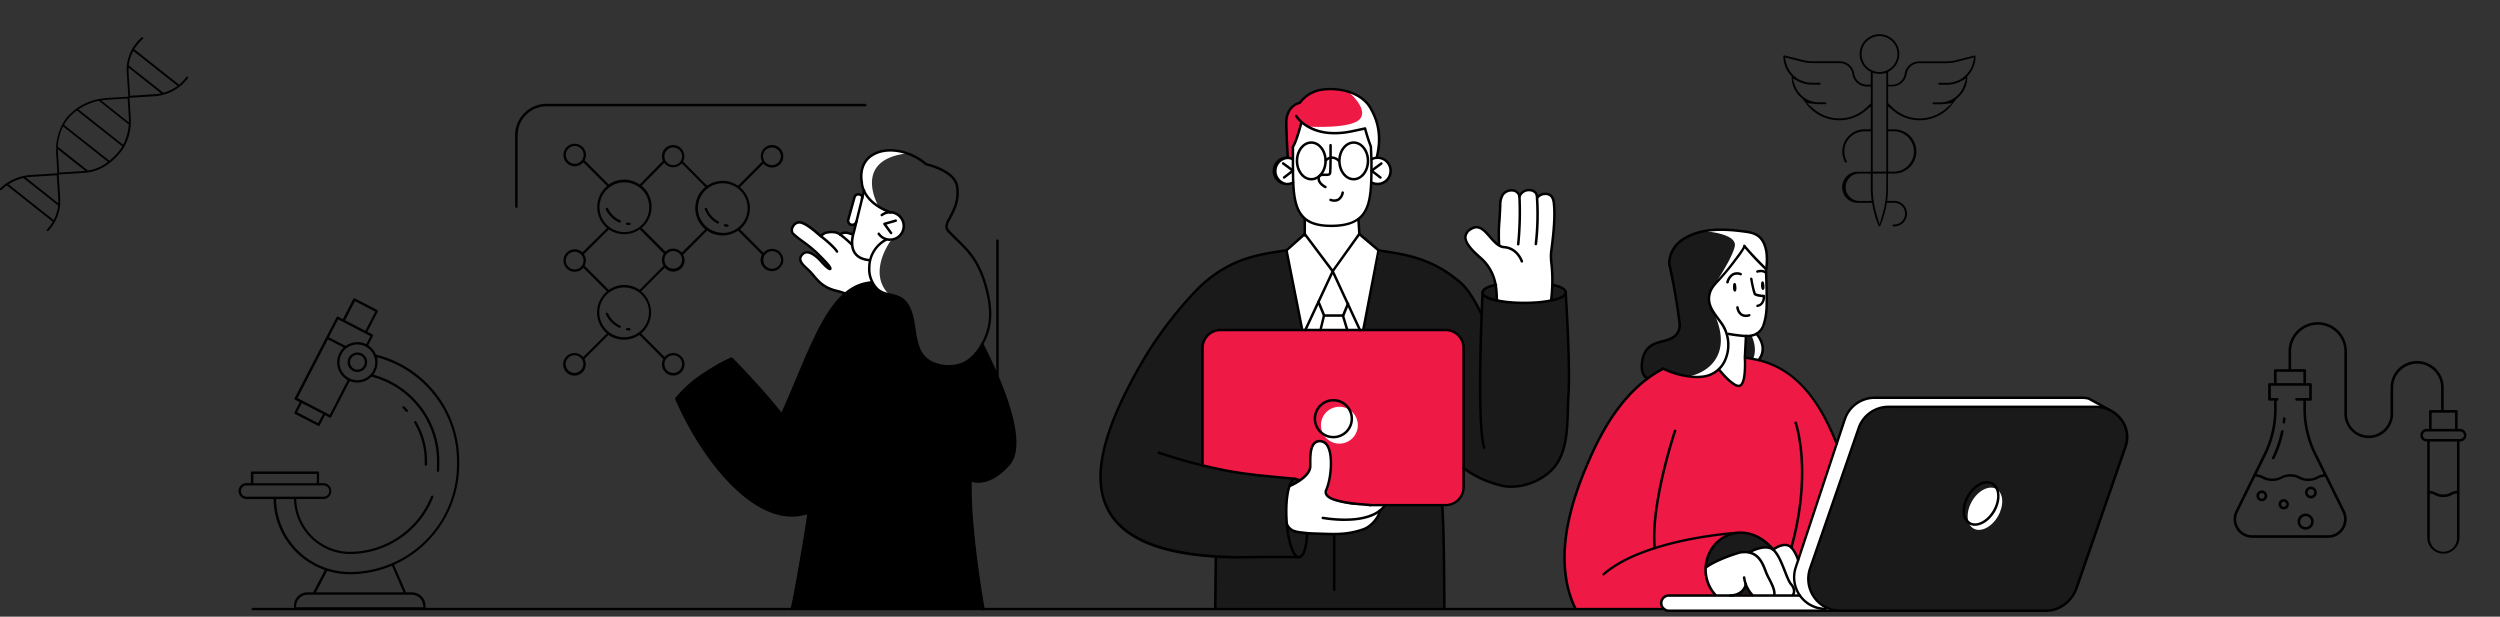 <svg id="Layer_1" data-name="Layer 1" xmlns="http://www.w3.org/2000/svg" viewBox="0 0 1046 258"><rect x="0" y="0" width="1046" height="258" fill="#333333" stroke="none"/><defs><style>.cls-1{fill:#1a1a1a}.cls-2{fill:#ee1944}.cls-3{fill:#fff}</style></defs><path d="M818.69,41.25l.12-.09a11.3,11.3,0,0,0,4.31-8.75v-.47l.32-.34a11.83,11.83,0,0,0,3.14-8,.37.37,0,0,0-.15-.31.38.38,0,0,0-.34-.07l-7.7,1.95a16.61,16.61,0,0,1-4.09.51H803a6.12,6.12,0,0,0-6.08,5.22,5.31,5.31,0,0,1-5.28,4.54H790V30.11l.6-.36a8.33,8.33,0,0,0,4.07-7.13,8.3,8.3,0,0,0-16.6,0,8.33,8.33,0,0,0,4.07,7.13l.59.36V35.4h-1.63a5.33,5.33,0,0,1-5.29-4.54,6.11,6.11,0,0,0-6.07-5.22h-11.3a16.53,16.53,0,0,1-4.08-.51l-7.7-1.95a.37.37,0,0,0-.34.07.38.38,0,0,0-.16.31,11.84,11.84,0,0,0,3.15,8l.32.34v.47A11.31,11.31,0,0,0,754,41.16l.13.11,1.61,2.15a17.27,17.27,0,0,0,25,2.79l2-1.73v9.64h-2.67a9.25,9.25,0,0,0-8.1,13.7.37.37,0,0,0,.23.2.43.43,0,0,0,.31,0,.39.39,0,0,0,.19-.24.37.37,0,0,0,0-.3,8.44,8.44,0,0,1,7.4-12.52h2.67v16.9h-5a6.52,6.52,0,1,0,0,13h5.52l.18,1A40.4,40.4,0,0,0,786,94.49a.41.41,0,0,0,.37.21.4.4,0,0,0,.37-.22l0-.07a40.8,40.8,0,0,0,2.55-8.55l.19-1h2.85a4.54,4.54,0,1,1,0,9.07h-.11a.4.4,0,0,0,0,.8h.11a5.34,5.34,0,1,0,0-10.67h-2.73l.14-1.34a41.44,41.44,0,0,0,.21-4.17V72.61h2.3a9.25,9.25,0,1,0,0-18.49H790V44.48l2,1.73a17.26,17.26,0,0,0,25-2.79Zm-37.58,3.53a16.35,16.35,0,0,1-11.58,4.76A16.54,16.54,0,0,1,759,45.69l-3-2.54,3.94.39a10.42,10.42,0,0,0,1.11.05h2.71a.39.39,0,0,0,.4-.39.4.4,0,0,0-.4-.4H761a10.52,10.52,0,0,1-10-7.18l-1-2.82,2.66,1.35A11.79,11.79,0,0,0,758,35.42h3.35a.4.4,0,0,0,0-.8H758A11.14,11.14,0,0,1,747.24,26L746.81,24l7.37,1.88a17.67,17.67,0,0,0,4.28.53h11.3A5.32,5.32,0,0,1,775.05,31a6.11,6.11,0,0,0,6.07,5.22h1.63v7Zm-3.38,39.28a5.73,5.73,0,0,1,0-11.45h5v5.84a40.39,40.39,0,0,0,.23,4.26l.14,1.35Zm11.5-5.51a39.72,39.72,0,0,1-1.66,11.38l-1.16,3.9-1.18-3.89a40.14,40.14,0,0,1-1.68-11.49V72.61h5.68Zm0-6.73h-5.68V30.55l1.43.24a7.86,7.86,0,0,0,2.82,0l1.43-.24Zm3.09-16.9a8.45,8.45,0,0,1,0,16.9H790V54.92Zm-5.93-24.8a7.51,7.51,0,1,1,7.5-7.5,7.52,7.52,0,0,1-7.5,7.5m27.43,15.57a16.55,16.55,0,0,1-10.58,3.85,16.34,16.34,0,0,1-11.57-4.76L790,43.16v-7h1.64A6.12,6.12,0,0,0,797.73,31,5.31,5.31,0,0,1,803,26.44h11.29a17.54,17.54,0,0,0,4.28-.53L826,24,825.53,26a11.13,11.13,0,0,1-10.79,8.65h-3.35a.4.4,0,1,0,0,.8h3.35a11.75,11.75,0,0,0,5.33-1.27l2.66-1.35-1,2.82a10.53,10.53,0,0,1-10,7.18h-2.71a.39.39,0,0,0-.39.4.38.38,0,0,0,.39.39h2.71c.37,0,.74,0,1.12-.05l3.93-.39Z"/><path d="M103,208.8h11.49l0,1.07a31.93,31.93,0,0,0,20.22,28.18l1.17.46-4.87,9.31h-2.47a5.6,5.6,0,0,0-5.53,5.66v1.14a.44.44,0,0,0,.11.29.43.43,0,0,0,.28.12h54.06c.29,0,.61-.25.61-.49v-1.06a5.78,5.78,0,0,0-5.89-5.66h-2.31l-5-11.5,1-.47a46.14,46.14,0,0,0,26.26-41.49v-1.45a45.89,45.89,0,0,0-34.33-44.42l-.5-.13-.23-.47a8.59,8.59,0,0,0-2.29-2.89l-.71-.58,2-3.83a.49.49,0,0,0-.21-.66l-2.16-1.12,4.35-8.43a.5.5,0,0,0-.21-.67l-9.36-4.84h0a.5.5,0,0,0-.67.22l-4.35,8.43-2-1a.48.48,0,0,0-.66.21l-17.51,33.86a.5.5,0,0,0,.21.67l1.91,1-2.2,4.26a.49.49,0,0,0,.22.66l9.69,5a.5.5,0,0,0,.67-.22l2.19-4.25,1.91,1a.49.49,0,0,0,.66-.21l7.76-15,.88.25A8.38,8.38,0,0,0,155,158l.46-.39.57.16a36.46,36.46,0,0,1,26.8,35.14v1.45c0,.86,0,1.72-.08,2.59a.49.49,0,0,0,.5.49.49.49,0,0,0,.49-.46c0-.84.08-1.72.08-2.62V192.9a37.11,37.11,0,0,0-8.09-23.22,37.64,37.64,0,0,0-18.12-12.49l-1.3-.41.65-1.2a8.42,8.42,0,0,0,1-4c0-.16,0-.31,0-.47l-.09-1.61,1.54.47a45,45,0,0,1,22,15,44.48,44.48,0,0,1,9.78,28v1.45a44.9,44.9,0,0,1-44.8,44.89A30.9,30.9,0,0,1,115.56,210l-.07-1.19H123l.07,1a23.55,23.55,0,0,0,23.42,22A37.74,37.74,0,0,0,181.3,208a.5.5,0,0,0-.27-.62.48.48,0,0,0-.63.23,36.83,36.83,0,0,1-34,23.28A22.61,22.61,0,0,1,124,210l-.09-1.21h11.53a3.34,3.34,0,0,0,0-6.67h-1.93v-4.44a.4.4,0,0,0-.13-.3.42.42,0,0,0-.32-.12H105.36a.37.37,0,0,0-.28.13.38.38,0,0,0-.11.33v4.4h-2a3.34,3.34,0,0,0,0,6.67m23.32-40.13,8.83,4.56-2,3.81-8.82-4.56ZM137.18,142l6.5,3.36-.83,1.07c-.08.11-.16.21-.23.32a8.45,8.45,0,0,0,2,11.76l.8.56L138,173.56l-13.51-7Zm15.69-3.6-8.49-4.4,4.13-8,8.49,4.39Zm.41,5.56-.92-.33a8.41,8.41,0,0,0-7.23.76l-.54.33-7-3.6,3.87-7.49,13.51,7Zm3.71,7.65a7.46,7.46,0,0,1-7.47,7.46h0a7.47,7.47,0,0,1,0-14.94h0a7.49,7.49,0,0,1,7.46,7.48m15.23,97.24a4.7,4.7,0,0,1,4.75,3.92l.22,1.31H123.8l.22-1.31a4.72,4.72,0,0,1,4.74-3.92Zm-35.3-10,.88.24a31.89,31.89,0,0,0,8.58,1.18h.07A45.5,45.5,0,0,0,163,237.11l1-.4,4.8,11.11H132.2Zm-4.38-36.69H106v-3.88h26.59ZM103,207.81h0a2.35,2.35,0,0,1-2.2-2.2,2.36,2.36,0,0,1,2.2-2.49h32.57a2.35,2.35,0,0,1,0,4.69Z"/><path d="M173.23,176.51a.48.48,0,0,1,.23-.3.49.49,0,0,1,.68.17,32.15,32.15,0,0,1,4.54,16.53v1.45a.5.5,0,0,1-.49.5.51.51,0,0,1-.5-.5v-1.45a31.05,31.05,0,0,0-4.4-16,.51.51,0,0,1-.06-.38"/><path d="M170.58,171.52a.53.53,0,0,1,.13.36.54.54,0,0,1-.17.34.5.5,0,0,1-.7,0c-.41-.47-.85-.94-1.29-1.38a.48.48,0,0,1-.16-.35.5.5,0,0,1,.14-.35.51.51,0,0,1,.36-.15.49.49,0,0,1,.34.14l.81-.79-.8.8c.46.46.91.94,1.34,1.42"/><path d="M145.45,151.56a4.08,4.08,0,0,0,4.08,4.08h0a4.1,4.1,0,0,0,4.07-4.08,4.06,4.06,0,0,0-4.07-4.07h0a4.08,4.08,0,0,0-4.07,4.07m1,0a3.06,3.06,0,0,1,3.09-3.09h0a3.09,3.09,0,0,1,0,6.18h0a3.09,3.09,0,0,1-3.08-3.09"/><path d="M946.35,209.72a2.26,2.26,0,1,0-2.26-2.25,2.26,2.26,0,0,0,2.26,2.25m0-3.42a1.17,1.17,0,1,1-1.17,1.17,1.17,1.17,0,0,1,1.17-1.17"/><path d="M964.68,214.87a3.37,3.37,0,1,0,3.37,3.37,3.38,3.38,0,0,0-3.37-3.37m0,5.65h0a2.28,2.28,0,1,1,2.28-2.28,2.29,2.29,0,0,1-2.28,2.28"/><path d="M966.89,203.6a2.46,2.46,0,1,0,2.46,2.46,2.46,2.46,0,0,0-2.46-2.46m0,3.82a1.37,1.37,0,1,1,1.37-1.36,1.36,1.36,0,0,1-1.37,1.36"/><path d="M955.52,213.15a2.16,2.16,0,1,0-2.16-2.16,2.16,2.16,0,0,0,2.16,2.16m0-3.23a1.07,1.07,0,1,1-1.07,1.07,1.07,1.07,0,0,1,1.07-1.07"/><path d="M951.63,191.86a46.42,46.42,0,0,0,3.83-11.21A.54.54,0,0,0,955,180h-.11a.54.54,0,0,0-.53.43,45.13,45.13,0,0,1-3.74,10.93h0a.55.55,0,0,0,1,.49"/><path d="M955.49,177.22h.06a.53.53,0,0,0,.54-.48c.06-.51.12-1,.16-1.56a.56.56,0,0,0-.12-.4.59.59,0,0,0-.37-.2h0a.56.56,0,0,0-.35.13.52.52,0,0,0-.19.37c0,.52-.1,1-.16,1.54a.55.55,0,0,0,.48.6"/><path d="M1022.28,231.65a6.77,6.77,0,0,0,6.78-6.74V184.78l.58-.08a2.63,2.63,0,0,0,2.28-2.62,2.68,2.68,0,0,0-2.64-2.65h-1V172c0-.33-.3-.44-.55-.44h-5.29v-9.4a11.12,11.12,0,1,0-22.24,0v10.94a9.12,9.12,0,0,1-18.24,0V147.36a12.23,12.23,0,1,0-24.45,0v7.1H952a.59.59,0,0,0-.59.57v5.27h-1.83a.6.6,0,0,0-.59.59v6.27a.48.48,0,0,0,.47.47h2v3.7a41.86,41.86,0,0,1-4.26,18.35L935.4,213.61a8.06,8.06,0,0,0,.39,7.87,7.78,7.78,0,0,0,6.54,3.55h31.78a7.68,7.68,0,0,0,6.5-3.56,8,8,0,0,0,.39-7.86l-11.85-23.93a41.9,41.9,0,0,1-4.33-18.35v-3.7h2a.45.45,0,0,0,.45-.45v-6.34a.55.55,0,0,0-.55-.54h-1.87V155c0-.2-.09-.55-.45-.55h-5.79v-7.1a11.14,11.14,0,1,1,22.27,0v25.76a10.21,10.21,0,0,0,20.42,0V162.18a10,10,0,1,1,20.06,0v9.4h-4.5c-.25,0-.54.11-.54.44v7.41h-1a2.69,2.69,0,0,0-2.64,2.65,2.64,2.64,0,0,0,2.29,2.62l.58.08v40.13a6.77,6.77,0,0,0,6.79,6.74M972.8,199.47,980,214.1a6.85,6.85,0,0,1-.22,6.6,6.67,6.67,0,0,1-5.71,3.24H942.3a6.68,6.68,0,0,1-5.7-3.24,6.85,6.85,0,0,1-.22-6.6l7.23-14.64.45,0a7,7,0,0,1,2.63.83,8.64,8.64,0,0,0,8,0,6.93,6.93,0,0,1,3.54-.87,6.86,6.86,0,0,1,3.53.87,8.66,8.66,0,0,0,8,0,6.93,6.93,0,0,1,2.5-.81Zm-6.65-38.08v5.15h-5.3a.55.55,0,0,0-.54.55.54.54,0,0,0,.54.54h2.88v3.7a43,43,0,0,0,4.44,18.83l4.08,8.22-.82.19a8.12,8.12,0,0,0-2.07.79,6.94,6.94,0,0,1-3.55.88,6.86,6.86,0,0,1-3.53-.87,8.66,8.66,0,0,0-8,0,7.6,7.6,0,0,1-7.06,0,8.82,8.82,0,0,0-2.21-.82l-.82-.18,4-8.2a43.06,43.06,0,0,0,4.37-18.84v-3.41l.43-.33a.54.54,0,0,0-.17-1.05h-2.68v-5.15Zm-2.42-1.09H952.54v-4.75h11.19ZM1028,224.91a5.7,5.7,0,1,1-11.39,0V206.44l.8.17a4.65,4.65,0,0,1,1.46.56,7.23,7.23,0,0,0,3.44.8,6.78,6.78,0,0,0,3.38-.81,5.26,5.26,0,0,1,1.52-.58l.79-.16Zm0-19.55-.58.07a6,6,0,0,0-2.18.72,5.76,5.76,0,0,1-2.8.73h-.16a6,6,0,0,1-3-.72,7.11,7.11,0,0,0-2.13-.7l-.55-.09V184.75H1028Zm-10.59-32.69h9.79v6.76h-9.79Zm-2.12,11a1.57,1.57,0,0,1,0-3.14h14.06a1.57,1.57,0,0,1,0,3.14h-14.07Z"/><path d="M303.46,93.78h-.09a.51.51,0,0,0-.49.4.5.5,0,0,0,.4.58c.33.06.67.11,1,.14a.49.49,0,0,0,.54-.44.5.5,0,0,0-.45-.54c-.3,0-.61-.08-.91-.13"/><path d="M300.11,93.52a.49.49,0,0,0,.67-.2.49.49,0,0,0-.21-.67,10.44,10.44,0,0,1-4.75-5.37.48.48,0,0,0-.46-.32.39.39,0,0,0-.18,0,.5.5,0,0,0-.28.64,11.39,11.39,0,0,0,5.21,5.88"/><path d="M262.48,93.12h-.06a.51.51,0,0,0-.31.11.48.48,0,0,0-.18.33.47.47,0,0,0,.1.36.49.49,0,0,0,.33.19c.34,0,.68.06,1,.07a.55.55,0,0,0,.51-.49.51.51,0,0,0-.49-.51,7,7,0,0,1-.91-.06"/><path d="M259.77,92.48a.51.51,0,0,0-.26-.28,10.36,10.36,0,0,1-5.12-5,.49.49,0,0,0-.28-.25.51.51,0,0,0-.17,0,.38.38,0,0,0-.21,0,.48.48,0,0,0-.26.28.55.55,0,0,0,0,.38,11.37,11.37,0,0,0,5.62,5.49.5.5,0,0,0,.38,0,.49.49,0,0,0,.27-.26l.65.29-.65-.29a.46.46,0,0,0,0-.38"/><path d="M262.44,137.22a.51.51,0,0,0-.56.43.49.49,0,0,0,.43.55c.33,0,.67.07,1,.09a.51.51,0,0,0,.36-.14.5.5,0,0,0,.16-.34.5.5,0,0,0-.48-.52c-.3,0-.61,0-.91-.07"/><path d="M259.07,137.16a.5.5,0,0,0,.38,0,.49.49,0,0,0,.28-.25.56.56,0,0,0,0-.38.48.48,0,0,0-.26-.28,10.44,10.44,0,0,1-5.05-5.1.49.49,0,0,0-.45-.29.54.54,0,0,0-.21,0,.51.51,0,0,0-.26.28.5.5,0,0,0,0,.38,11.41,11.41,0,0,0,5.53,5.58"/><path d="M327.39,110.62a4.71,4.71,0,0,0-7.49-5.31l-.49.44-9.77-9.81.53-.49a11.44,11.44,0,0,0,.46-16.17c-.16-.17-.32-.33-.49-.49l-.53-.49,9.8-9.83.49.44a4.71,4.71,0,1,0,2.85-8.22,4.67,4.67,0,0,0-3.24,1.57,4.75,4.75,0,0,0-.83,4.92l.18.43L308.81,77.7l-.48-.3a11.25,11.25,0,0,0-12,0l-.48.3-10.06-10.1.18-.43a4.69,4.69,0,1,0-8.77-.25l.14.41-9.69,9.86-.48-.3a11.25,11.25,0,0,0-12,0l-.48.29-10.06-10.1.18-.43a4.58,4.58,0,0,0,.36-1.79h0a4.71,4.71,0,1,0-1.58,3.52l.49-.44L254,77.81l-.53.5A11.44,11.44,0,0,0,253,94.48c.14.15.3.3.45.45l.53.5-10.26,10.12-.49-.36a4.6,4.6,0,0,0-2.75-.9h0a4.71,4.71,0,0,0,0,9.42,4.64,4.64,0,0,0,3.15-1.19l.49-.44,9.81,9.84-.53.5a11.44,11.44,0,0,0-.48,16.16c.15.16.3.32.46.47l.52.49L244,149.36l-.49-.44a4.73,4.73,0,1,0,1.22,1.73l-.17-.44,10-10.06.48.3a11.39,11.39,0,0,0,12,0l.47-.3,10,10.05-.18.44a4.71,4.71,0,0,0,2.56,6.14,4.69,4.69,0,0,0,6.15-2.56,4.64,4.64,0,0,0,0-3.6,4.7,4.7,0,0,0-7.47-1.71l-.5.44-9.77-9.8.53-.5a11.46,11.46,0,0,0,.46-16.17l-.49-.48-.53-.5,9.83-9.86.49.41A4.7,4.7,0,0,0,286,107l-.18-.43,10-10.07.48.3a11.37,11.37,0,0,0,12,0l.47-.29,10,10-.18.43a4.71,4.71,0,1,0,8.71,3.59m-8.07-45.24A3.71,3.71,0,0,1,323,61.7h0a3.7,3.7,0,1,1-3.72,3.69Zm-78.76,3.23h0a3.72,3.72,0,0,1,0-7.44h0a3.72,3.72,0,0,1,0,7.44m3.58,83.83a3.71,3.71,0,0,1-3.7,3.68h0a3.7,3.7,0,1,1,3.72-3.68Zm37.64-3.72a3.73,3.73,0,0,1,3.7,3.72h0a3.7,3.7,0,0,1-3.7,3.68h0a3.7,3.7,0,0,1,0-7.4M278,65.38a3.67,3.67,0,0,1,3.72-3.68A3.7,3.7,0,1,1,278,65.39ZM250.84,86.64h0a10.32,10.32,0,0,1,3.08-7.34,10.49,10.49,0,0,1,7.37-3,10.4,10.4,0,0,1,10.35,10.44,10.4,10.4,0,0,1-20.8-.08m-10.4,26.08a3.73,3.73,0,0,1-3.71-3.72h0a3.7,3.7,0,0,1,3.73-3.68,3.65,3.65,0,0,1,2.61,1.1,3.7,3.7,0,0,1-2.63,6.3m31.08,18h0a10.41,10.41,0,0,1-10.4,10.36h0a10.41,10.41,0,1,1,10.44-10.36m5.89-20,.2.44-10,10.08-.47-.29a11.25,11.25,0,0,0-12,0l-.48.29L244.6,111.23l.17-.44a4.68,4.68,0,0,0-.2-4l-.25-.46L254.74,96l.47.29a11.39,11.39,0,0,0,12,0l.47-.3,10.06,10.1-.24.46a4.73,4.73,0,0,0-.13,4.18m8-2a3.66,3.66,0,0,1-1.09,2.61,3.7,3.7,0,0,1-2.61,1.07h0a3.7,3.7,0,1,1,3.72-3.68Zm-.09-3.08-.5-.44a4.67,4.67,0,0,0-5.87-.29l-.49.36-9.9-9.93.53-.5a11.45,11.45,0,0,0,.46-16.16c-.16-.17-.32-.34-.49-.5l-.53-.49,9.39-9.56.5.5a4.68,4.68,0,0,0,6.4.17l.5-.45,9.81,9.85-.53.5A11.42,11.42,0,0,0,294.08,95c.14.16.3.32.46.47l.52.49Zm17.08-8.26h-.05A10.4,10.4,0,0,1,292,87.05a10.4,10.4,0,0,1,20.8.08h0a10.4,10.4,0,0,1-10.4,10.35m20.66,15h0a3.7,3.7,0,0,1-2.61-1.1,3.62,3.62,0,0,1-1.07-2.62,3.7,3.7,0,0,1,7.4,0h0a3.7,3.7,0,0,1-3.7,3.68"/><path d="M68.44,39.63a18.89,18.89,0,0,0,10.19-6.94.39.39,0,0,0,.08-.3.44.44,0,0,0-.16-.26.41.41,0,0,0-.56.08,18.37,18.37,0,0,1-2.68,2.89l-.38.32L56.18,20.59l.29-.46a18.53,18.53,0,0,1,3.35-3.88.4.4,0,0,0,0-.56.42.42,0,0,0-.28-.14.4.4,0,0,0-.29.1,18.68,18.68,0,0,0-3.87,4.67l-.07.09a.42.42,0,0,0-.09.15l0,.12a17.73,17.73,0,0,0-2.16,6.84v.06a18.29,18.29,0,0,0,0,3l.65,9.87L45,41a27.56,27.56,0,0,0-3.62.46l-.13,0a25.53,25.53,0,0,0-4,1.15A22.74,22.74,0,0,0,32,45.41c-.45.34-.85.66-1.23,1l-.91.79a17.15,17.15,0,0,0-3.86,5c-.38.74-.72,1.47-1,2.2a22.27,22.27,0,0,0-1.51,7.21,23.89,23.89,0,0,0,0,2.54L24,72.51,13,73.2a20.37,20.37,0,0,0-3.2.45l-.21-.57.13.58a20.3,20.3,0,0,0-7.09,3.08A19.2,19.2,0,0,0,.05,78.88a.4.4,0,0,0,0,.57.38.38,0,0,0,.29.12h0a.39.39,0,0,0,.27-.11,19.13,19.13,0,0,1,1.88-1.6l.37-.28L22.09,92.79l-.29.46A18.17,18.17,0,0,1,19.69,96a.4.4,0,0,0,0,.56.36.36,0,0,0,.29.11.37.37,0,0,0,.28-.13,18.06,18.06,0,0,0,4.91-13.62L24.54,73l10.66-.67c5.4-.34,10.12-2.85,14.43-7.67l.42-.52A15,15,0,0,0,52,61.44l.06-.11a22.18,22.18,0,0,0,1.62-3.78,23.08,23.08,0,0,0,1-8.7l-.52-7.92,10.37-.65a19.17,19.17,0,0,0,3.76-.62ZM53.92,27a16.81,16.81,0,0,1,1.53-5l.32-.68L74.29,35.94l-.69.46a18,18,0,0,1-4.94,2.33l-.3.09L53.87,27.36ZM24.29,86.31a17,17,0,0,1-1.48,5.09l-.32.69L3.54,77.1l.76-.44a19.66,19.66,0,0,1,5.21-2.11l.28-.07L24.33,86ZM10.77,74.22l1.47-.15.85-.07,10.67-.67L24.39,83c0,.26,0,.52,0,.77l0,1.28Zm14-2-.62-9.81L35.7,71.51Zm19.7-4a18.12,18.12,0,0,1-7.41,3.1l-.26.05-12.59-10,0-.31a21.38,21.38,0,0,1,1.43-6.46h0c.14-.34.28-.67.43-1l.32-.7,18.72,14.8Zm6.38-6.47a12.64,12.64,0,0,1-1.41,1.86l-.43.54a28.72,28.72,0,0,1-2.85,2.78l-.38.32-19-15,.26-.45a16.06,16.06,0,0,1,3.26-4l1.46-1.28,0,0h0l.38-.3,19,15Zm3-9.19a21.58,21.58,0,0,1-2,7.34l-.32.68L32.81,45.76l.73-.45a22.44,22.44,0,0,1,4-2l1.35-.51,0,0c.72-.22,1.45-.41,2.18-.57l.28-.06,12.61,10ZM42.29,42l1.46-.17,1.3-.11,8.35-.53.5,7.67c0,.37,0,.74.05,1.1l0,1.28Zm23.76-2.73c-.51.08-1,.13-1.54.16l-10.09.64-.63-9.62c0-.31,0-.63,0-.94V28.29L67.43,39.11Z"/><path class="cls-1" d="M538.29,104.74s-18.93.46-31.73,11.4a132.64,132.64,0,0,0-32.43,42.08c-7.68,16-14.44,28.37-13.6,42.62s9.19,23.8,22.85,27.55a166.59,166.59,0,0,0,25.34,4.84l-.3,21.56h95.89l-.86-43.12a10.16,10.16,0,0,0,7.11-3c3.21-3.18,1.73-12.87,1.73-12.87s12.13,8.54,22.5,7.67,17.29-8.46,18.72-13.76,3-13.81,2.92-26.63-1.34-40.53-1.34-40.53-2.15-4.47-16.71-5.17-18.08,4-18.08,4l-.35,9.37s-4.37-9.95-11.22-14.45-19-11.16-31.59-11.26l-38.85-.31"/><path class="cls-2" d="M579.18,211.36h24.27a10.31,10.31,0,0,0,7.11-2.66c2.86-2.86,1.73-9.59,1.73-9.59l.18-53.36a7.63,7.63,0,0,0-2.26-5.45,8.6,8.6,0,0,0-5.31-2.19h-93s-5.38-.2-7.37,2.65a9.2,9.2,0,0,0-1.27,6.45l-.13,47.53S528,200,540.31,200.1c0,0,2.26-.66,3.15.8s0,.37,0,.37,3.89-1.5,4.29-4.69.07-11.88,4.19-12,5,5.67,4.94,10.26-2.15,10.49-2.15,10.49-.65,2.51,3,3.51,14.11,3.33,21.42,2.5"/><path class="cls-2" d="M696,154.22A64.75,64.75,0,0,0,670.55,181c-9.51,18.68-14.88,35-15.8,48.08a54.06,54.06,0,0,0,4.47,25.76h92.09L780.25,246l-12.18-61.4s-6.29-16.34-15.36-24.55-19.83-10.47-22.19-10.5S696,154.22,696,154.22"/><path class="cls-1" d="M769.75,255.52h86.52c5.7,0,10.76-4.24,12.55-9.42l20.52-59.25c2.84-8.19-3.54-16.64-12.55-16.64H790.27a13.18,13.18,0,0,0-12.55,8.68L757.2,238.14c-2.84,8.19,3.53,17.38,12.55,17.38"/><path class="cls-3" d="M361.48,79.83l-.5,2.06s.1-.37-1.3-.52A2.22,2.22,0,0,0,357.41,83c-.17.58-2.55,9.27-2.55,9.27s.31,1.74,1.27,1.74a6.69,6.69,0,0,0,2.3-.7L357,98.09s-3.16-1.17-5,0c0,0-6.09-2.46-8.67.63,0,0-4.22-3.5-6-4.62s-4.22-1.36-5.43.46-.76,2.66,1.33,4.16,7.66,6.2,9.05,7.6,5.31,5.46,5.36,6-.84.23-1.74-.61-6-6-7.78-6.11a2.93,2.93,0,0,0-3,3.93c.68,2.55,4.08,4,6.84,7.55s11.17,5.68,11.39,5.68S360,117.69,365,118.2a14.12,14.12,0,0,1-.94-9.36c1.31-5.19,6.29-8.62,6.29-8.62s4.88,1.23,7-2.73-.6-6.89-2.15-7.94a7.53,7.53,0,0,0-3.58-1.1s-8.75-3.28-10.11-8.62"/><path class="cls-3" d="M539.88,203.25s5.14-2.22,6.61-4.47,1.73-2.87,1.73-6.52.73-7.22,3.72-7.66,5,3,4.91,7.73A53.74,53.74,0,0,1,555.29,204c-.49,1.27-1,3.09,1.56,4.43a26.07,26.07,0,0,0,13.29,2.86,58.33,58.33,0,0,1,9,0,7.36,7.36,0,0,1-1.9,2.32s-1.28,5.71-5.49,7.2a37.35,37.35,0,0,1-13.34,2.59c-6,.14-10.9-.51-13-.54s-6.12-.45-6.9-3.28a42.72,42.72,0,0,1-.42-8.75,22.38,22.38,0,0,1,1.7-7.65"/><path class="cls-3" d="M649,125.23s.54-9.58.27-12.84-1-3.59-.27-8.24,1.69-9.92,1.33-15-1.16-8.37-3.35-8a10.35,10.35,0,0,0-3.94,1.55A3,3,0,0,0,640,79.53c-3.31-.1-4.07,2.36-4.07,2.36s-1.48-2.48-4.07-2.24-3.92,2.32-4,5.16-.53,17.59-.53,17.59-1.56-.28-3.52-2.9-5.75-6.11-8.77-3.27-2,5.48,1.18,8.51,7.81,6.78,8.83,11.31a58.34,58.34,0,0,1,1.16,9.65s15,2.83,22.93-.47"/><path class="cls-3" d="M568.11,177.89a7.71,7.71,0,1,1-7.71-7.7,7.71,7.71,0,0,1,7.71,7.7"/><path class="cls-3" d="M730.05,149.57l.47-8.85s5.86-.13,7-3.92a33.65,33.65,0,0,0,1.72-12.71c-.16-6.06-.36-11.57-.36-11.57l-8.85-9.41s-8.17,10.93-10.61,13.7-4.61,4.69-4.39,8.67,4.35,9.18,5.77,10.57,3.35,7.17,2,11.29a27.82,27.82,0,0,1-3.42,6.88s4.28,7.81,7.8,7.24,2.89-11.89,2.89-11.89"/><path class="cls-3" d="M714,237.25a53.83,53.83,0,0,1,8.47-4.22c3.81-1.34,6.23-2.34,9.33-1.88,0,0,5.51-3.8,10.66-1.08a9.35,9.35,0,0,1,4.69-1.79c2.67-.18,5.1,5.62,5.1,5.62l-1.58,7.47s1,6.71,2.25,7.54l-19.46.7-2.94-4.85a5.68,5.68,0,0,1-5.18,4.15,59,59,0,0,1-7.61,0s-5.11-5.45-3.73-11.66"/><path class="cls-3" d="M581.83,71.14c-.06-6.07-6.68-4.85-8-4.52,0-1.37.11-4.72-.55-5.92a44.55,44.55,0,0,1-2.43-6.9,123.23,123.23,0,0,1-13.13,1.92c-7.36.68-13.48-4.92-13.48-4.92a28.22,28.22,0,0,1-3.15,10.33l-.51,5.3c-5.22-1.23-7.83,1.79-7.61,4.71a6.1,6.1,0,0,0,3.66,5.52c1.74.56,4.43-.41,4.43-.41s.41,1.14.58,6.19,4.71,9,4.71,9l-.47,6.78-7.62,6.57,6.59,33.33h25.51l6.75-33-8.39-6.88L568,91.89c5.07-4.06,5.7-10.58,5.77-15.72,3.12,1.71,8.12.79,8.07-5"/><path class="cls-1" d="M729.82,102.81l9.21,9.44a51.92,51.92,0,0,0-.19-7.9,7.89,7.89,0,0,0-6.6-7,70.94,70.94,0,0,0-16.71-.94c-7.17.56-16.73,4.38-17.18,13.83,0,0,2,9.47,2.81,14.4s2.7,12.63.51,15.1-7.09,3.4-9.47,4.21-9.21,9.38-2.83,14.41l6.58-4.1s10.31,4.95,16.49,3.41,9.62-6.48,10.07-8.87.75-8.53-1.35-12.26-5.83-5.89-6-10.22.55-5.9,2.5-7.88a102.72,102.72,0,0,0,6.92-8c2-2.56,5.27-7.56,5.27-7.56"/><path class="cls-1" d="M730.52,140.72l-.47,8.85,5.92,1.11a7.85,7.85,0,0,0,1.58-5.33,9,9,0,0,0-2.13-5.65s-4.53,1.24-4.9,1"/><path class="cls-3" d="M825.07,209.73c-2.64,4.56-2.34,9.67.66,11.4s7.58-.56,10.21-5.12,2.34-9.67-.66-11.41-7.58.56-10.21,5.13"/><path class="cls-3" d="M766,255.52H697.39s-3.06-1.26-2.26-3.52a4.48,4.48,0,0,1,2.59-2.82l55.42.16a11.22,11.22,0,0,1-2.51-8,21.7,21.7,0,0,1,2.25-8.71l20-59.56a12,12,0,0,1,11.22-6.7h89.1l7.38,4.2-91-.33s-9.77,1.33-11.69,8.17l-21.21,61.5a11.4,11.4,0,0,0,1.41,8.27c2.52,4.26,7.84,7.31,7.84,7.31"/><path class="cls-1" d="M714,237.25s12-7.14,18.18-6.1a9.51,9.51,0,0,1,8.9-1.66l-.7-1.22a19.6,19.6,0,0,0-12.5-5.36c-7.42-.15-14.41,6.35-13.88,14.34"/><path class="cls-1" d="M726.41,248.74s3.72-1.52,4.07-4l2.42,4Z"/><path class="cls-3" d="M556.06 116.93L560.11 126.35 558.85 132.03 560.11 138.07 563.92 138.07 561.88 132.03 564.03 127.34 557.53 113.64 556.06 116.93z"/><path d="M365,118.2s-12.72-.07-21,17.54-16.88,37.75-16.88,37.75l-21-23.46s-15.74,6.86-23.17,16.81c0,0,12.23,27.59,26.06,38.37s18.73,11.9,29.24,9.28l-7,40.37h80.27s-4.74-33.33-5.07-39.83-.44-14.27-.44-14.27,6.49,2.91,12.91-3.43,6.54-9.05,5.74-14.5-2.68-13.08-6.92-24.25-7-14.25-7-14.25-4.17,10.06-14.63,8.76-11.86-6.78-12.86-11.26-.69-9.27-3.29-13.9-6.43-4.8-9.15-5.17S365,120.28,365,118.2"/><path class="cls-2" d="M538.81,65.92s-4-22.13,5.05-22.91c0,0,3.91-6.69,13.54-5.73s15.31,4,18.18,12.54A28.55,28.55,0,0,1,576,66l-2.36.33V61.29l-2.32-7.71s-7.72,3.2-14.63,2.1a34.33,34.33,0,0,1-12.44-4.88s-1.48,8.57-3.15,10.33l-.51,5.3Z"/><path class="cls-3" d="M725.82,103.11c-.8,3.71-4.86,10.44-7.53,14.59,1.92-2,4.52-5,6.26-7.33,2-2.56,5.27-7.56,5.27-7.56l9.21,9.45a52.06,52.06,0,0,0-.19-7.91,7.89,7.89,0,0,0-6.6-7,70.9,70.9,0,0,0-16.71-.94c-.85.07-1.72.18-2.61.34.28,0,14.1.84,12.9,6.4"/><path class="cls-3" d="M712.44,157.63c6.18-1.55,9.62-6.48,10.07-8.87s.75-8.53-1.35-12.26a39.43,39.43,0,0,0-3.85-5.05c1.7,3.63,3.89,10,1.91,15.86-3,8.79-12.66,10.17-12.66,10.17l1.08.31a13.62,13.62,0,0,0,4.8-.16"/><path class="cls-3" d="M732.84,140.35c-.07.09,2.72,5.08.63,9.86l2.5.47a7.85,7.85,0,0,0,1.58-5.33,9,9,0,0,0-2.13-5.65s-1.31.36-2.58.65"/><path class="cls-3" d="M573.66,61.29v5.05L576,66a28.55,28.55,0,0,0-.44-16.19c-2.09-6.22-5.68-9.51-11.19-11.22,1.65,1.45,7.47,7,4.89,10.86C566.3,54,548.34,53,548.22,53a32.26,32.26,0,0,0,8.49,2.7c6.91,1.1,14.63-2.1,14.63-2.1Z"/><path class="cls-3" d="M377.2,63.49c-7.11-1.45-13.53.16-15.58,4.93a15.26,15.26,0,0,0,1.44,13.91,16.9,16.9,0,0,0,4.41,3.83c-1.42-2.66-9.48-19.49,12.17-22a19.68,19.68,0,0,0-2.44-.64"/><path class="cls-3" d="M371.77,123c-9-9.31,1.12-22.61,1.12-22.61a7.92,7.92,0,0,1-2.55-.13s-6.65,4.66-6.66,11,2.92,10.43,6,11.27c.62.17,1.36.32,2.15.5l0,0"/><path d="M548.64,75.51c-3.59,0-6.51-3.68-6.51-8.2s2.92-8.19,6.51-8.19,6.51,3.67,6.51,8.19-2.92,8.2-6.51,8.2m0-15.34c-3,0-5.46,3.2-5.46,7.14s2.45,7.15,5.46,7.15,5.46-3.21,5.46-7.15-2.45-7.14-5.46-7.14"/><path d="M604.85,211.85H573.4a.53.53,0,1,1,0-1h31.45a7,7,0,0,0,7-7V145.59a7,7,0,0,0-7-7H510.66a7,7,0,0,0-7,7v49.27a.52.52,0,0,1-.52.52.52.52,0,0,1-.53-.52V145.59a8.06,8.06,0,0,1,8.05-8.05h94.19a8.07,8.07,0,0,1,8.06,8.05V203.8a8.06,8.06,0,0,1-8.06,8"/><path d="M557.89,183.41a8.24,8.24,0,1,1,8.23-8.23,8.24,8.24,0,0,1-8.23,8.23m0-15.42a7.19,7.19,0,1,0,7.18,7.19,7.2,7.2,0,0,0-7.18-7.19"/><path d="M619.78,131.82a.52.52,0,0,1-.47-.29c-3.16-6.43-5.95-10.64-8.54-12.87-11.48-9.87-22.19-11.54-31.63-13l-2.45-.39a.51.51,0,0,1-.43-.6.53.53,0,0,1,.6-.44l2.44.39c9.59,1.49,20.45,3.18,32.15,13.25,2.71,2.33,5.59,6.64,8.8,13.2a.53.53,0,0,1-.24.71.64.64,0,0,1-.23,0"/><path d="M520,233.72c-30.2,0-48.6-6.23-56.18-19-7.95-13.39-3.72-33.4,13.31-63,9.6-16.67,22-30,26.48-33.9,11.7-10.07,22.57-11.76,32.15-13.25l2.44-.39a.54.54,0,0,1,.61.44.52.52,0,0,1-.44.6l-2.45.39c-9.44,1.47-20.15,3.14-31.63,13-4.44,3.82-16.71,17.07-26.25,33.63-16.82,29.2-21.05,48.87-13.31,61.9s28.2,19.2,60.8,18.41c4.44-.1,17.81,0,17.94,0a.53.53,0,0,1,0,1.05c-.14,0-13.48-.11-17.9,0-1.9,0-3.75.07-5.56.07"/><path d="M544.88,138.6a.53.53,0,0,1-.52-.43l-6.59-33.33a.53.53,0,0,1,.17-.49l7.62-6.82a.46.46,0,0,1,.41-.13.53.53,0,0,1,.36.2l11.27,15,10.68-15a.52.52,0,0,1,.37-.22.47.47,0,0,1,.4.12l8.07,6.82a.53.53,0,0,1,.17.5l-6.39,33.33a.51.51,0,0,1-.61.42.53.53,0,0,1-.42-.62l6.33-33-7.39-6.26L558,113.77a.51.51,0,0,1-.42.22.53.53,0,0,1-.43-.21L545.84,98.69l-7,6.24,6.53,33a.53.53,0,0,1-.41.62h-.1"/><path d="M546.12,138.6a.59.59,0,0,1-.22,0,.52.52,0,0,1-.25-.7l11.49-24.61a.52.52,0,0,1,.47-.3.53.53,0,0,1,.48.3l11.4,24.61a.53.53,0,0,1-.25.7.54.54,0,0,1-.7-.26l-10.93-23.58-11,23.58a.54.54,0,0,1-.48.31"/><path d="M554,132.55a.51.51,0,0,1-.48-.32l-2.37-5.68a.53.53,0,1,1,1-.41l2.23,5.36h7.21l1.91-4.63a.53.53,0,0,1,1,.41l-2,4.94a.54.54,0,0,1-.49.33Z"/><path d="M552.51,138.6c-.41-.09-.58-.37-.52-.65l1.46-6a.53.53,0,0,1,1,.25l-1.46,6a.53.53,0,0,1-.51.41"/><path d="M563.69,138.6a.52.52,0,0,1-.5-.38l-1.82-6.06a.52.52,0,0,1,1-.3l1.83,6.06a.52.52,0,0,1-.36.65l-.15,0"/><path d="M566.38,75.51c-3.59,0-6.51-3.68-6.51-8.2s2.92-8.19,6.51-8.19,6.52,3.67,6.52,8.19-2.93,8.2-6.52,8.2m0-15.34c-3,0-5.46,3.2-5.46,7.14s2.45,7.15,5.46,7.15,5.46-3.21,5.46-7.15-2.45-7.14-5.46-7.14"/><path d="M560.18,67.83a.5.5,0,0,1-.36-.14,3.58,3.58,0,0,0-2.72-1.23,3,3,0,0,0-1.94,1,.52.52,0,0,1-.73.08.52.52,0,0,1-.09-.73A4,4,0,0,1,557,65.41a4.66,4.66,0,0,1,3.53,1.52.52.52,0,0,1,0,.74.51.51,0,0,1-.38.16"/><path d="M576.36,77.49a5.91,5.91,0,0,1-2.77-.68.52.52,0,0,1-.22-.71.53.53,0,0,1,.71-.22,4.95,4.95,0,0,0,6-1.12,5,5,0,0,0-.44-7,4.94,4.94,0,0,0-5.22-.84.55.55,0,0,1-.69-.28A.53.53,0,0,1,574,66a6,6,0,0,1,6.32,1,6,6,0,0,1-3.59,10.51h-.38"/><path d="M577.56,74.79a.56.56,0,0,1-.32-.11l-3.69-2.86a.5.5,0,0,1-.21-.42.53.53,0,0,1,.21-.42l4.09-3a.54.54,0,0,1,.74.11.52.52,0,0,1-.12.73l-3.52,2.61,3.14,2.43a.52.52,0,0,1,.1.74.53.53,0,0,1-.42.21"/><path d="M538.47,77.49h-.38a6,6,0,0,1,.75-12,6.1,6.1,0,0,1,2,.47.53.53,0,0,1-.41,1,5.11,5.11,0,0,0-1.63-.39,5,5,0,0,0-.62,9.9,5,5,0,0,0,2.59-.55.53.53,0,0,1,.71.22.52.52,0,0,1-.22.71,6,6,0,0,1-2.77.68"/><path d="M537.26,74.79a.51.51,0,0,1-.41-.21.53.53,0,0,1,.09-.74l3.15-2.43-3.53-2.61a.52.52,0,0,1-.11-.73.52.52,0,0,1,.74-.11l4.09,3a.53.53,0,0,1,.21.42.52.52,0,0,1-.2.42l-3.7,2.86a.57.57,0,0,1-.33.11"/><path d="M545.91,99a.52.52,0,0,1-.52-.53V91.65a.52.52,0,0,1,.52-.52.52.52,0,0,1,.53.52v6.84a.53.53,0,0,1-.53.53"/><path d="M568.75,98.45a.52.52,0,0,1-.52-.5l-.37-6.16a.53.53,0,0,1,.49-.56.54.54,0,0,1,.56.5l.36,6.16a.53.53,0,0,1-.49.56Z"/><path d="M576,66.53c-.42-.08-.58-.37-.52-.65,2.73-10.85-.86-17.4-2.4-20.2-3.67-6.69-13.19-8.86-20.68-7.54a13.62,13.62,0,0,0-8.13,5.16.52.52,0,0,1-.32.22,6,6,0,0,0-2.53,1.24C538.61,47,538.71,51,538.72,51c0,4.56.61,14.86.62,15a.52.52,0,0,1-.49.56.5.5,0,0,1-.56-.49c0-.1-.67-10.45-.63-15,0-.16-.13-4.5,3.13-7.08a7,7,0,0,1,2.76-1.4,14.36,14.36,0,0,1,8.69-5.43c7.87-1.39,17.87.94,21.79,8.07,2.47,4.52,5,11,2.5,21a.52.52,0,0,1-.51.39"/><path d="M604.31,255.32a.53.53,0,0,1-.53-.52c0-.32,0-31.88-.86-43.09a.54.54,0,0,1,.48-.57.58.58,0,0,1,.57.49c.85,11.25.87,42.85.87,43.17a.53.53,0,0,1-.53.52"/><path d="M508.42,255.32a.51.51,0,0,1-.52-.53l.29-21.57a.52.52,0,0,1,.53-.51.51.51,0,0,1,.52.53L509,254.8a.53.53,0,0,1-.53.52"/><path d="M696.48,255.32H106a.53.53,0,1,1,0-1H696.48a.53.53,0,0,1,0,1"/><path d="M558.23,247.3a.52.52,0,0,1-.52-.52v-23a.52.52,0,0,1,.52-.53.53.53,0,0,1,.53.53v23a.52.52,0,0,1-.53.52"/><path d="M573.4,211.85l-1.72-.14c-7.89-.62-15.43-1.6-17.16-4.51a2.58,2.58,0,0,1-.08-2.46c1.88-4.18,2.89-13.83.59-17.83a3.17,3.17,0,0,0-2.42-1.77,2.68,2.68,0,0,0-2.21.63c-1.72,1.56-1.68,5.72-1.66,8.21,0,.42,0,.81,0,1.15-.06,5-8.72,8.64-9.09,8.79a.52.52,0,0,1-.4-1c.08,0,8.39-3.56,8.44-7.84,0-.33,0-.71,0-1.12,0-2.84-.06-7.12,2-9a3.73,3.73,0,0,1,3-.89,4.17,4.17,0,0,1,3.22,2.28c2.53,4.41,1.42,14.44-.54,18.79a1.53,1.53,0,0,0,0,1.5c1.68,2.84,12,3.65,16.33,4l1.69.14a.53.53,0,0,1,.47.58.51.51,0,0,1-.52.47"/><path d="M562.79,218a62.37,62.37,0,0,1-9.41-.78.54.54,0,0,1-.44-.6.51.51,0,0,1,.6-.44c20.7,3.15,25.13-4.63,25.17-4.71a.53.53,0,0,1,.94.49c-.15.29-3.32,6-16.86,6"/><path d="M557.92,224c-1.58,0-3.19-.05-4.85-.11l-3.38-.11a40.45,40.45,0,0,1-4.53-.35l-.68-.09a13,13,0,0,1-3.69-.8,6,6,0,0,1-2.84-3,.53.53,0,0,1,.94-.49,4.86,4.86,0,0,0,2.32,2.49,12.43,12.43,0,0,0,3.4.72l.69.09a40.91,40.91,0,0,0,4.41.34l3.4.11c6,.21,10.82.38,17.23-1.86,3.31-1.16,6.42-5.4,6.42-7.29a.52.52,0,0,1,.52-.53.53.53,0,0,1,.53.53c0,2.47-3.52,7-7.13,8.28a36.46,36.46,0,0,1-12.76,2"/><path d="M632.42,204.17a17.71,17.71,0,0,1-4.59-.57A43.53,43.53,0,0,1,612,196.25a.53.53,0,0,1-.11-.74.54.54,0,0,1,.74-.1,42.77,42.77,0,0,0,15.49,7.17c6.29,1.67,14.81-.78,20.24-5.82,6.56-6.08,6.85-16.3,7.11-25.32.06-2.09.11-4.07.24-5.95.86-12.35-1.11-42.57-1.13-42.87a.53.53,0,0,1,.49-.56.54.54,0,0,1,.56.49c0,.3,2,30.6,1.13,43-.13,1.86-.18,3.83-.24,5.91-.27,9.22-.56,19.68-7.44,26.06a25.35,25.35,0,0,1-16.64,6.64"/><path d="M621,187.88a.54.54,0,0,1-.51-.37c-3.36-10.7-.8-63.14-.69-65.37a.51.51,0,0,1,.55-.5.53.53,0,0,1,.5.55c0,.55-2.66,54.48.65,65a.53.53,0,0,1-.35.66.4.4,0,0,1-.15,0"/><path d="M637.69,127.29c-8.9,0-17.92-1.62-17.92-4.71,0-1.81,1.94-3.06,5.91-3.81a.53.53,0,1,1,.19,1c-2.3.43-5,1.26-5,2.77s6.41,3.66,16.86,3.66,16.87-2.13,16.87-3.66c0-1.11-1.82-2.15-4.86-2.77a.53.53,0,0,1-.41-.62.49.49,0,0,1,.62-.41c4.71,1,5.71,2.6,5.71,3.8,0,3.09-9,4.71-17.93,4.71"/><path d="M626.36,126.28a.53.53,0,0,1-.52-.45,18.64,18.64,0,0,1-.14-2c-.19-3.84-.51-10.27-6.76-15.7-4.45-3.88-6.45-6.78-6.31-9.13a4.69,4.69,0,0,1,2.43-3.55c3.69-2.49,6.37.57,8.72,3.28,1.72,2,3.49,4,5.63,4.17,5.77.41,7.75,6,7.83,6.29a.52.52,0,0,1-.33.66.52.52,0,0,1-.67-.32c-.07-.22-1.84-5.22-6.91-5.58-2.57-.18-4.49-2.39-6.35-4.53-2.36-2.72-4.4-5.06-7.34-3.1a3.71,3.71,0,0,0-2,2.74c-.12,2,1.83,4.68,6,8.27,6.59,5.73,6.93,12.7,7.12,16.45,0,.74.07,1.37.13,1.85a.52.52,0,0,1-.45.6h-.07"/><path d="M627.23,102.93a.53.53,0,0,1-.53-.49,70.52,70.52,0,0,1,.14-10.31c.12-1.84.26-3.93.33-6.36a8.49,8.49,0,0,1,1.22-4.66,5,5,0,0,1,4.66-1.94,3.73,3.73,0,0,1,3,2.21A5.52,5.52,0,0,1,636.3,83a138.14,138.14,0,0,1-.55,19.26.53.53,0,0,1-.59.46.54.54,0,0,1-.46-.59,137.27,137.27,0,0,0,.55-19.1,4.82,4.82,0,0,0-.18-1.31,2.66,2.66,0,0,0-2.17-1.53,4,4,0,0,0-3.67,1.53,7.56,7.56,0,0,0-1,4.06c-.08,2.45-.22,4.55-.34,6.4a69,69,0,0,0-.14,10.17.52.52,0,0,1-.48.56Z"/><path d="M642.59,102.63a.53.53,0,0,1-.52-.59,108.4,108.4,0,0,0,.49-19.3,3.44,3.44,0,0,0-.37-1.63,3,3,0,0,0-2.26-1.06,3.76,3.76,0,0,0-3.73,2.39.54.54,0,0,1-.7.27.53.53,0,0,1-.26-.7A4.94,4.94,0,0,1,640,79a4,4,0,0,1,3.1,1.53,4.25,4.25,0,0,1,.53,2.14,107.7,107.7,0,0,1-.49,19.49.53.53,0,0,1-.52.47"/><path d="M649,126a.53.53,0,0,1-.52-.59,64.28,64.28,0,0,0,.13-15.07,25,25,0,0,1-.16-4.72c.67-5.1,1.9-14.41,1.16-20.55a4.67,4.67,0,0,0-.91-2.65,2.84,2.84,0,0,0-2.36-.76,3.48,3.48,0,0,0-2.62,1.24.53.53,0,0,1-.74.1.53.53,0,0,1-.1-.74,4.55,4.55,0,0,1,3.34-1.64,3.84,3.84,0,0,1,3.25,1.08A5.51,5.51,0,0,1,650.65,85c.76,6.26-.48,15.66-1.14,20.71a22.68,22.68,0,0,0,.15,4.59,65.12,65.12,0,0,1-.13,15.3.54.54,0,0,1-.53.45"/><path d="M543.4,233.65c-3.15,0-5.27-8.56-5.67-16.69s.89-17,4.1-17.18a6.65,6.65,0,0,1,1.87.65.53.53,0,0,1-.47.94,8.32,8.32,0,0,0-1.38-.54c-1.59.08-3.55,6.24-3.07,16.08s3,15.79,4.66,15.69c.42,0,2.55-.58,2.95-9.6a.53.53,0,0,1,1.05.05c-.38,8.62-2.36,10.52-4,10.6h-.09"/><path d="M541.3,200.83l-5.52-.53c-7.39-.7-15-1.43-22.52-2.83a218.17,218.17,0,0,1-28.6-7.57.52.52,0,0,1-.34-.66.56.56,0,0,1,.67-.34,216.56,216.56,0,0,0,28.46,7.54c7.44,1.39,15.06,2.11,22.43,2.81l5.48.53a.54.54,0,0,1,.47.58.53.53,0,0,1-.53.47"/><path d="M331.29,216.16c-18.79,0-38.23-24.88-48.79-49.11a.51.51,0,0,1,.07-.53A49.17,49.17,0,0,1,292.91,157c8.34-5.67,12.86-7.37,13-7.44a.55.55,0,0,1,.56.12c.24.25,24.4,24.53,31.84,39.43a.53.53,0,1,1-.94.48c-7-14-28.84-36.32-31.4-38.92a76.37,76.37,0,0,0-12.52,7.2,49,49,0,0,0-9.91,9.07c11,25,31.34,50.58,50.38,48,20.2-2.77,28.75-28.92,37.83-62.83a.53.53,0,0,1,.65-.37.52.52,0,0,1,.37.64c-9.18,34.29-17.87,60.74-38.71,63.6a20.55,20.55,0,0,1-2.82.19"/><path d="M327.15,174a.59.59,0,0,1-.22-.05.52.52,0,0,1-.26-.69c2.28-5.05,4.37-10,6.4-14.86,9.26-22,16.58-39.44,31.33-40.74a.52.52,0,1,1,.09,1c-14.12,1.25-21.33,18.4-30.45,40.11-2,4.83-4.13,9.82-6.41,14.88a.54.54,0,0,1-.48.31"/><path d="M372.38,100.82a6.28,6.28,0,0,1-2.2-.4,6.35,6.35,0,0,1-2.95-2.31.54.54,0,0,1,.14-.74.53.53,0,0,1,.73.14,5.21,5.21,0,0,0,9.16-1.11,5.21,5.21,0,0,0-8-6,.52.52,0,1,1-.64-.83,6.26,6.26,0,0,1,9.66,7.18,6.29,6.29,0,0,1-5.87,4"/><path d="M372.82,98a.55.55,0,0,1-.43-.22L369.61,94a.53.53,0,0,1,.28-.82l4.74-1.37a.53.53,0,0,1,.65.36.52.52,0,0,1-.36.65l-4,1.17,2.34,3.21a.53.53,0,0,1-.11.74.57.57,0,0,1-.31.1"/><path d="M363.68,109.37c-3.13-.29-5.32-1.44-6.56-3.41-2.31-3.67-.44-8.82-.36-9L361,79.71a.53.53,0,1,1,1,.25l-4.23,17.27c0,.1-1.78,5,.25,8.18,1.06,1.67,3,2.65,5.72,2.91a.51.51,0,0,1,.47.57.52.52,0,0,1-.52.48"/><path d="M356.6,94.63a2.55,2.55,0,0,1-.61-.08,2.28,2.28,0,0,1-1.58-2.8L357,82.44a2.26,2.26,0,0,1,2.8-1.57,2,2,0,0,1,1.25.88,1.93,1.93,0,0,1,.1,1.53.53.53,0,0,1-.65.36.52.52,0,0,1-.36-.65c.18-.64,0-.93-.63-1.11a1.18,1.18,0,0,0-.92.11,1.21,1.21,0,0,0-.58.73L355.43,92a1.22,1.22,0,0,0,.84,1.5,1.22,1.22,0,0,0,1.5-.84.53.53,0,0,1,.65-.36.51.51,0,0,1,.36.64,2.26,2.26,0,0,1-2.18,1.66"/><path d="M331.24,255.39c-.45-.12-.59-.42-.5-.7,1-2.93,6.41-34.21,7-39.72a.52.52,0,0,1,.58-.46.53.53,0,0,1,.47.58c-.65,5.87-6,36.89-7.06,39.94a.53.53,0,0,1-.5.36"/><path d="M409.38,202a8.06,8.06,0,0,1-3.63-.75.52.52,0,0,1-.21-.71.53.53,0,0,1,.71-.21c.27.14,6.75,3.38,15.45-6.44,8.06-9.1-5.18-37.79-11.24-49.7a.51.51,0,0,1,.23-.7.53.53,0,0,1,.71.23c7.65,15,19.27,41.63,11.08,50.87-5.4,6.1-10.08,7.41-13.1,7.41"/><path d="M411.51,255.39A.53.53,0,0,1,411,255c-.07-.39-7.14-39.5-5.12-59.22,2-19.15,2.58-35.67,1.81-47.78a.52.52,0,0,1,.49-.56.53.53,0,0,1,.56.49c.78,12.17.15,28.75-1.82,48-2,19.57,5,58.53,5.11,58.92a.52.52,0,0,1-.42.62h-.09"/><path d="M353.61,123.28a.57.57,0,0,1-.22,0,32.13,32.13,0,0,0-3.87-1.15c-5.17-1.35-7.39-4-9.53-6.53l-.72-.84a25,25,0,0,0-1.86-1.85c-1.59-1.48-3.1-2.88-3.08-4.55a3.38,3.38,0,0,1,1.34-2.51,2.93,2.93,0,0,1,2.22-.77c2.45.14,5.09,2.83,6.11,4a24.45,24.45,0,0,0,2.4,2.41,57.33,57.33,0,0,0-4-4.26L341.29,106a59.92,59.92,0,0,0-5.66-4.56A36.27,36.27,0,0,1,331.34,98a3.13,3.13,0,0,1,.08-3.64,3.48,3.48,0,0,1,3.74-1.8c2.59.62,5.84,3.45,7.59,5l.66.57a4.75,4.75,0,0,1,2.6-1.39c3.1-.53,4.8.26,5.48.72a4.19,4.19,0,0,1,2.92-.6,14.84,14.84,0,0,1,2.53.76.53.53,0,0,1,.27.7.53.53,0,0,1-.69.27,13.06,13.06,0,0,0-2.3-.69,3.43,3.43,0,0,0-2.42.62.52.52,0,0,1-.7-.05s-1.4-1.31-4.91-.69a3.62,3.62,0,0,0-2,1.06c-.27.25-.69.64-1.16.33-.16-.11-.5-.41-1-.82-1.56-1.35-4.81-4.18-7.15-4.74a2.47,2.47,0,0,0-2.59,1.32,2.22,2.22,0,0,0-.19,2.41,39.63,39.63,0,0,0,4.13,3.31A58.79,58.79,0,0,1,342,105.3l1.12,1.13c2.92,2.92,4.69,4.77,4.81,5.75a.72.72,0,0,1-.39.84c-.25.11-1,.47-4.37-3.3-1.94-2.19-3.95-3.55-5.38-3.63a1.79,1.79,0,0,0-1.46.5,2.46,2.46,0,0,0-1,1.74c0,1.2,1.33,2.45,2.75,3.77a27.2,27.2,0,0,1,1.94,1.93l.72.86c2.13,2.53,4.15,4.92,9,6.18a33.35,33.35,0,0,1,4.05,1.21.53.53,0,0,1,.26.7.51.51,0,0,1-.48.3"/><path d="M350.23,105.77a.52.52,0,0,1-.44-.23c-1.64-2.46-6.73-6.36-6.79-6.4a.54.54,0,0,1-.09-.74.52.52,0,0,1,.73-.1c.22.16,5.29,4,7,6.66a.51.51,0,0,1-.43.81"/><path d="M356.4,102.88a.52.52,0,0,1-.38-.17,41,41,0,0,0-4.86-4.19.54.54,0,0,1-.11-.74.52.52,0,0,1,.73-.11,41.28,41.28,0,0,1,5,4.32.52.52,0,0,1,0,.74.51.51,0,0,1-.36.15"/><path d="M396.88,153.76a16.84,16.84,0,0,1-5.07-.76,11.88,11.88,0,0,1-7.73-6.48,35.45,35.45,0,0,1-2-8.56c-.1-.64-.19-1.28-.3-1.92-.76-4.7-2-9.29-5.76-11.12a16.57,16.57,0,0,0-3.63-1.13c-2-.46-4.05-.93-5.77-2.6a12.32,12.32,0,0,1-3.43-9.49,13.88,13.88,0,0,1,7.3-11.89.54.54,0,0,1,.7.26.53.53,0,0,1-.26.7,12.58,12.58,0,0,0-6.69,11,11.44,11.44,0,0,0,3.11,8.7c1.51,1.47,3.34,1.89,5.27,2.33a18.49,18.49,0,0,1,3.86,1.21c4.2,2,5.53,6.93,6.34,11.9l.3,1.93a34.58,34.58,0,0,0,2,8.31,10.84,10.84,0,0,0,7.07,5.89c4.14,1.28,8.88.81,12.07-1.22a18.35,18.35,0,0,0,5.55-5.88c4.31-6.9,5.06-13.72,2.58-23.54-2.9-11.5-7.45-16-12.26-20.65-1.08-1.06-2.2-2.15-3.32-3.33A3.93,3.93,0,0,1,395.49,95a7.43,7.43,0,0,1,1.21-3.59c.11-.2.22-.4.31-.59l.42-.81a32.89,32.89,0,0,0,1.49-3.18,16.61,16.61,0,0,0,1-8.9c-1.11-6.17-12.46-8.71-12.57-8.73a.55.55,0,0,1-.24-.12c-5.41-4.8-14.9-7.63-21.43-4-6.27,3.45-4.61,11-4.59,11,0,.45,0,7.88,11.59,12.26a.53.53,0,0,1-.37,1c-12.29-4.66-12.27-12.79-12.26-13.14,0,0-1.81-8.23,5.13-12.05s16.82-.91,22.53,4.08c1.4.33,12.06,3,13.24,9.55a17.6,17.6,0,0,1-1.09,9.46,31.66,31.66,0,0,1-1.54,3.28l-.41.81-.32.61a6.81,6.81,0,0,0-1.09,3,3,3,0,0,0,1,1.7c1.1,1.17,2.21,2.26,3.28,3.31,4.93,4.81,9.58,9.35,12.56,21.14,2.55,10.13,1.77,17.19-2.72,24.36a19.46,19.46,0,0,1-5.87,6.21,14.84,14.84,0,0,1-7.88,2.09"/><path d="M314.59,209.6c-.47-.15-.6-.46-.49-.72,2.7-6.55,9.29-10.61,17.21-10.61,7.63,0,14.16,3.94,17.05,10.29a.52.52,0,1,1-.95.44c-2.72-6-8.89-9.68-16.1-9.68-7.48,0-13.7,3.81-16.23,10a.53.53,0,0,1-.49.32"/><path d="M216.05,87a.53.53,0,0,1-.53-.53V56.58a13.17,13.17,0,0,1,13.15-13.15H362a.53.53,0,1,1,0,1.06H228.67a12.1,12.1,0,0,0-12.09,12.09V86.42a.53.53,0,0,1-.53.53"/><path d="M404.72,193.72a.53.53,0,1,1,0-1.05,12.12,12.12,0,0,0,12.1-12.1V100.71a.52.52,0,0,1,.52-.53.53.53,0,0,1,.53.53v79.86a13.17,13.17,0,0,1-13.15,13.15"/><path d="M556.86,95c-16.42,0-16.42-10.67-16.42-28.37V61.31a.55.55,0,0,1,.16-.38c.79-.76,2.46-6.24,3.38-9.72a11.28,11.28,0,0,1-2.07-2.43.52.52,0,0,1,.2-.71.54.54,0,0,1,.72.2c0,.09,5.54,9.47,22.19,6.25,1.26-.24,6-1.29,6-1.29a.53.53,0,0,1,.62.37,74.11,74.11,0,0,0,2.4,7.47.54.54,0,0,1,.05.22l.25,6c0,16.71,0,27.73-17.5,27.73M541.49,61.51v5.16c0,17.62,0,27.32,15.37,27.32,16.44,0,16.44-9.47,16.44-26.66l-.23-5.89a66.13,66.13,0,0,1-2.29-7.08c-1.25.28-4.54,1-5.56,1.19-10.72,2.08-17.06-.93-20.36-3.57-.64,2.36-2.25,8.07-3.37,9.53"/><path d="M554.55,78.73a.69.69,0,0,1-.24,0c-.14-.08-3.53-1.8-3.07-4.48.29-1.7,2-1.66,3.19-1.64s1.52,0,1.56-.33c.26-1.68.19-11.43.19-11.53a.55.55,0,0,1,.52-.53.52.52,0,0,1,.53.52c0,.41.07,9.94-.2,11.7-.19,1.27-1.54,1.25-2.62,1.22-1.34,0-2,0-2.13.76-.33,1.91,2.48,3.35,2.51,3.37a.51.51,0,0,1,.23.7.53.53,0,0,1-.47.29"/><path d="M558.35,84.45a5.77,5.77,0,0,1-1.8-.31.52.52,0,0,1-.34-.66.53.53,0,0,1,.67-.34,3.32,3.32,0,0,0,2.86-.11,3.92,3.92,0,0,0,1.52-2.51.49.49,0,0,1,.6-.44.52.52,0,0,1,.44.59,4.91,4.91,0,0,1-2,3.25,3.59,3.59,0,0,1-1.95.53"/><path d="M689.07,158.73a.48.48,0,0,1-.26-.07c-1.92-1.11-2.73-3.63-2.3-7.09s1.81-5.95,4.1-7.42a10,10,0,0,1,1.67-.85,22.48,22.48,0,0,1,3.09-1c2-.53,3.9-1,5.35-2.36a5.68,5.68,0,0,0,1.45-5,242.48,242.48,0,0,0-4.34-24.64,12.88,12.88,0,0,1,5.95-10.52c7.72-5.19,18-4.58,27-3.31,2.88.41,5.78,1.26,7.52,4.69,1.86,3.67,1.61,8.11,1.27,11.13a.5.5,0,0,1-.58.46.54.54,0,0,1-.46-.59c.32-2.88.56-7.11-1.17-10.53-1.44-2.83-3.73-3.69-6.72-4.12-8.82-1.25-18.84-1.84-26.25,3.15a11.76,11.76,0,0,0-5.49,9.46c.22.91,2.28,9.45,4.34,24.68a6.71,6.71,0,0,1-1.79,5.93c-1.64,1.52-3.75,2.07-5.79,2.6a25.74,25.74,0,0,0-3,.91,9.1,9.1,0,0,0-1.5.77c-2,1.29-3.23,3.53-3.62,6.66-.22,1.75-.28,4.85,1.78,6.05a.53.53,0,0,1-.27,1"/><path d="M671,240.81a.52.52,0,0,1-.35-.92c17.09-14.93,55.23-17.38,55.62-17.4a.53.53,0,0,1,.06,1c-.38,0-38.17,2.44-55,17.14a.53.53,0,0,1-.34.13"/><path d="M659.22,255.32a.52.52,0,0,1-.47-.29,43.71,43.71,0,0,1-3.59-10.62c-.3-1.48-.54-3-.7-4.45-2.15-18.53,5.43-37.8,11.31-50.68,8-17.55,17.8-29.17,29.94-35.53a.53.53,0,0,1,.49.93c-11.92,6.25-21.56,17.71-29.47,35-5.83,12.77-13.34,31.86-11.23,50.13.17,1.44.4,2.91.69,4.36a42.86,42.86,0,0,0,3.5,10.36.53.53,0,0,1-.24.71.64.64,0,0,1-.23,0"/><path d="M768.48,186.12a.51.51,0,0,1-.48-.32c-.19-.46-1.31-3.12-1.51-3.57-8-18.56-18.25-28.52-32.15-31.35-1.09-.22-4.38-.79-4.38-.79l.18-1s3.31.58,4.4.8c14.08,2.86,24.85,13.32,32.92,32,.2.46,1.32,3.12,1.51,3.58a.53.53,0,0,1-.28.69.78.78,0,0,1-.21,0"/><path d="M730.85,141.12c-.48,0-1,0-1.54-.07-1.76-.15-4.35-.47-6.15-.83a.52.52,0,0,1-.41-.62.51.51,0,0,1,.61-.41c1.77.35,4.31.66,6,.81a10.89,10.89,0,0,0,4.24-.31,6.08,6.08,0,0,0,3.91-4.34c1.28-3.88,1.21-8.1,1.14-12.18v-.53c0-2.21-.1-4.42-.17-6.64l-.08-2.35,0-1a.52.52,0,0,1,.35-.65.53.53,0,0,1,.66.35,1.55,1.55,0,0,1,0,.28l.11,3.32c.07,2.22.14,4.44.17,6.66v.52c.07,4.17.14,8.48-1.19,12.53-.87,2.67-2.38,4.31-4.59,5a10.21,10.21,0,0,1-3.11.43"/><path d="M709.84,158.24A33.92,33.92,0,0,1,696.3,155l-.57-.25a.53.53,0,0,1-.25-.7.52.52,0,0,1,.69-.26l.56.25c6.13,2.71,11.62,3.7,16.21,2.95a10.94,10.94,0,0,0,8.49-6.79,15.2,15.2,0,0,0-1.35-14.27c-.49-.72-1-1.43-1.55-2.13-2.5-3.32-5.09-6.76-3.58-11.52.66-2.1,2.22-3.76,3.72-5.37.34-.36.68-.72,1-1.08,2.21-2.48,4.11-4.81,5.8-7.13l.25-.33c3-3.95,3.55-5,3.61-5.35a.53.53,0,0,1,.93-.47c.09.14,2.24,3,9,9.65a.52.52,0,0,1,0,.74.53.53,0,0,1-.75,0,117.43,117.43,0,0,1-8.49-9,39.5,39.5,0,0,1-3.49,5l-.24.32c-1.71,2.33-3.63,4.69-5.86,7.2-.32.36-.66.73-1,1.1-1.42,1.52-2.9,3.1-3.48,5-1.35,4.24,1,7.31,3.41,10.57.53.71,1.08,1.43,1.58,2.16a16.27,16.27,0,0,1,1.45,15.28,12,12,0,0,1-9.29,7.42,20.43,20.43,0,0,1-3.27.26"/><path d="M725.69,118.41c.42-.07.7.11.82,1.62.14,1.69-.3,2-.68,2s-.75-.53-.74-1.74,0-1.77.6-1.85"/><path d="M737.36,117.72c.42-.08.7.09.88,1.6.19,1.68-.24,2-.62,2s-.77-.51-.8-1.71,0-1.77.54-1.88"/><path d="M738.9,114.68a.54.54,0,0,1-.34-.12c-.56-.48-1.36-.91-3.08-.46a.52.52,0,1,1-.27-1c2.24-.6,3.38.1,4,.67a.52.52,0,0,1,.06.74.53.53,0,0,1-.4.18"/><path d="M727.49,162c-2.92,0-7.68-5.81-8.68-7.06a.52.52,0,0,1,.09-.73.53.53,0,0,1,.74.08c2.46,3.1,6.61,7.21,8.14,6.61,1.77-.69,2-7.3,1.75-11.31l.46-8.91a.53.53,0,1,1,1,.06l-.47,8.85c.13,1.8.6,11.13-2.41,12.29a1.89,1.89,0,0,1-.67.12"/><path d="M736.12,150.74a.54.54,0,0,1-.3-.1.52.52,0,0,1-.13-.73c3.49-4.93-1.12-9.79-1.16-9.84a.52.52,0,0,1,.75-.73c.06,0,5.26,5.55,1.27,11.17a.54.54,0,0,1-.43.23"/><path d="M692.33,229.85a.53.53,0,0,1-.52-.47c-1.82-18.45,8.43-49,8.53-49.28a.52.52,0,1,1,1,.33c-.1.31-10.27,30.62-8.47,48.85a.51.51,0,0,1-.47.57h-.06"/><path d="M730.42,132.65a3.69,3.69,0,0,1-2.16-.64,5,5,0,0,1-1.83-3.34.52.52,0,0,1,.47-.57.53.53,0,0,1,.58.47,3.94,3.94,0,0,0,1.39,2.58,3.33,3.33,0,0,0,2.86.26.5.5,0,0,1,.64.36.52.52,0,0,1-.36.65,6.23,6.23,0,0,1-1.59.23"/><path d="M826.35,220a4.85,4.85,0,0,1-2.48-.64,6,6,0,0,1-2.71-5.06,13.86,13.86,0,0,1,7-12.19,5.94,5.94,0,0,1,5.74-.19c3.25,1.88,3.64,7.32.86,12.13-2.13,3.69-5.52,5.95-8.45,5.95m5.08-17.68a6.26,6.26,0,0,0-2.76.73,12.78,12.78,0,0,0-6.46,11.19,4.94,4.94,0,0,0,2.19,4.21c2.74,1.59,7-.62,9.49-4.93s2.27-9.1-.48-10.69a3.92,3.92,0,0,0-2-.51"/><path d="M763.87,255.3a13.74,13.74,0,0,1-13-18.07l20.52-61.93a13.72,13.72,0,0,1,13-9.42H870.9a14.11,14.11,0,0,1,3.05.33c.14,0,8.67,4.71,8.67,4.71a.53.53,0,0,1-.5.93l-8.47-4.63a13.23,13.23,0,0,0-2.75-.29H784.39a12.7,12.7,0,0,0-12.06,8.71l-20.52,61.92a12.69,12.69,0,0,0,12.06,16.69.53.53,0,0,1,.53.53.52.52,0,0,1-.53.52"/><path d="M856.27,256.05H769.75a13.86,13.86,0,0,1-13-18.08l20.52-59.26a13.69,13.69,0,0,1,13-9h86.52a13.93,13.93,0,0,1,11.36,5.75A12.63,12.63,0,0,1,889.84,187l-20.52,59.26c-2,5.66-7.45,9.77-13.05,9.77m-66-85.31a12.64,12.64,0,0,0-12.06,8.32L757.7,238.32a12.81,12.81,0,0,0,12,16.68h86.52c5.17,0,10.24-3.81,12.06-9.07l20.51-59.25a11.58,11.58,0,0,0-1.55-10.63,12.89,12.89,0,0,0-10.5-5.31Z"/><path d="M742.36,249.43a.54.54,0,0,1-.52-.62c.33-1.69-1.09-4.43-2.13-6.44-.29-.56-.56-1.09-.78-1.55s-.47-1.1-.72-1.75c-1.4-3.61-3.32-8.57-10.19-7.38,0,0-8.67,2.45-13.76,6a.53.53,0,0,1-.73-.13.52.52,0,0,1,.13-.73c5.23-3.65,13.77-6.06,14.13-6.16,7.81-1.34,10,4.3,11.4,8,.24.62.46,1.2.69,1.68s.48,1,.76,1.52c1.17,2.26,2.63,5.07,2.23,7.12a.51.51,0,0,1-.51.42"/><path d="M733.16,249.44a.53.53,0,0,1-.37-.15,13.68,13.68,0,0,1-3.57-7.67.52.52,0,0,1,.53-.52.53.53,0,0,1,.53.52,12.65,12.65,0,0,0,3.24,6.91.53.53,0,0,1,0,.75.54.54,0,0,1-.37.16"/><path d="M750.19,249.4a.51.51,0,0,1-.29-.08.53.53,0,0,1-.15-.73c.82-1.27.11-2.83-.74-3.78s-1.72-3.1-2.67-5.53c-1.19-3.05-2.54-6.51-4.31-8.44-2.92-3.18-9.57.56-9.64.59a.51.51,0,0,1-.71-.2.51.51,0,0,1,.2-.71c.29-.17,7.44-4.18,10.92-.39,1.91,2.07,3.3,5.63,4.52,8.77.88,2.23,1.7,4.35,2.47,5.21,1.11,1.23,2,3.29.84,5a.51.51,0,0,1-.44.24"/><path d="M717.69,249.43a.53.53,0,0,1-.39-.16,16.16,16.16,0,0,1-4-13.52c1.36-8.59,9.07-14.54,17.23-13.24,2.63.42,6.67,1.54,11.28,6.46a.53.53,0,0,1-.77.72c-4.39-4.69-8.2-5.75-10.68-6.14-7.56-1.19-14.75,4.35-16,12.36a15.11,15.11,0,0,0,3.77,12.64.51.51,0,0,1,0,.74.47.47,0,0,1-.35.14"/><path d="M752.35,234.81a.53.53,0,0,1-.51-.37c-.42-1.32-1.91-4.92-3.66-5.64-2.62-1.1-5.95,1.57-6,1.6a.52.52,0,0,1-.74-.08.51.51,0,0,1,.07-.73c.16-.13,3.86-3.09,7.06-1.76,2.55,1.06,4.19,6.08,4.26,6.29a.54.54,0,0,1-.34.66l-.16,0"/><path d="M749.53,229.56c-.42-.09-.59-.38-.51-.66,8.8-31.86,1.86-51.64,1.79-51.83a.53.53,0,0,1,.32-.68.52.52,0,0,1,.67.32c.07.2,7.13,20.26-1.77,52.47a.51.51,0,0,1-.5.38"/><path d="M735.35,128.5a.53.53,0,0,1-.52-.44.52.52,0,0,1,.43-.6c1.87-.32,2.21-2.2,2.26-3.08-1.32-.12-3.16-.38-3.65-1s-1.31-4.76-1.61-6.51a.52.52,0,1,1,1-.18,38.86,38.86,0,0,0,1.39,6,10.45,10.45,0,0,0,3.41.62.53.53,0,0,1,.49.5c.09,1.4-.47,4.18-3.15,4.63h-.08"/><path d="M722.78,118.62c-.41-.08-.58-.36-.52-.65a6.09,6.09,0,0,1,2.53-3.61,4.35,4.35,0,0,1,3.67-.15.53.53,0,0,1,.33.67.54.54,0,0,1-.67.32,3.38,3.38,0,0,0-2.82.08,5,5,0,0,0-2,2.93.52.52,0,0,1-.51.41"/><path d="M769.22,256.05h-71a3.7,3.7,0,0,1,0-7.4h54.82a.53.53,0,0,1,.53.53.52.52,0,0,1-.53.52H698.24a2.65,2.65,0,1,0,0,5.3h71a.52.52,0,0,1,.53.52.53.53,0,0,1-.53.53"/><path d="M723.91,249.7a.53.53,0,0,1-.53-.49.54.54,0,0,1,.5-.56c5.7-.33,6-4.28,6-4.32a.51.51,0,0,1,.52-.49.52.52,0,0,1,.52.55c0,.05-.35,4.93-7,5.31Z"/></svg>